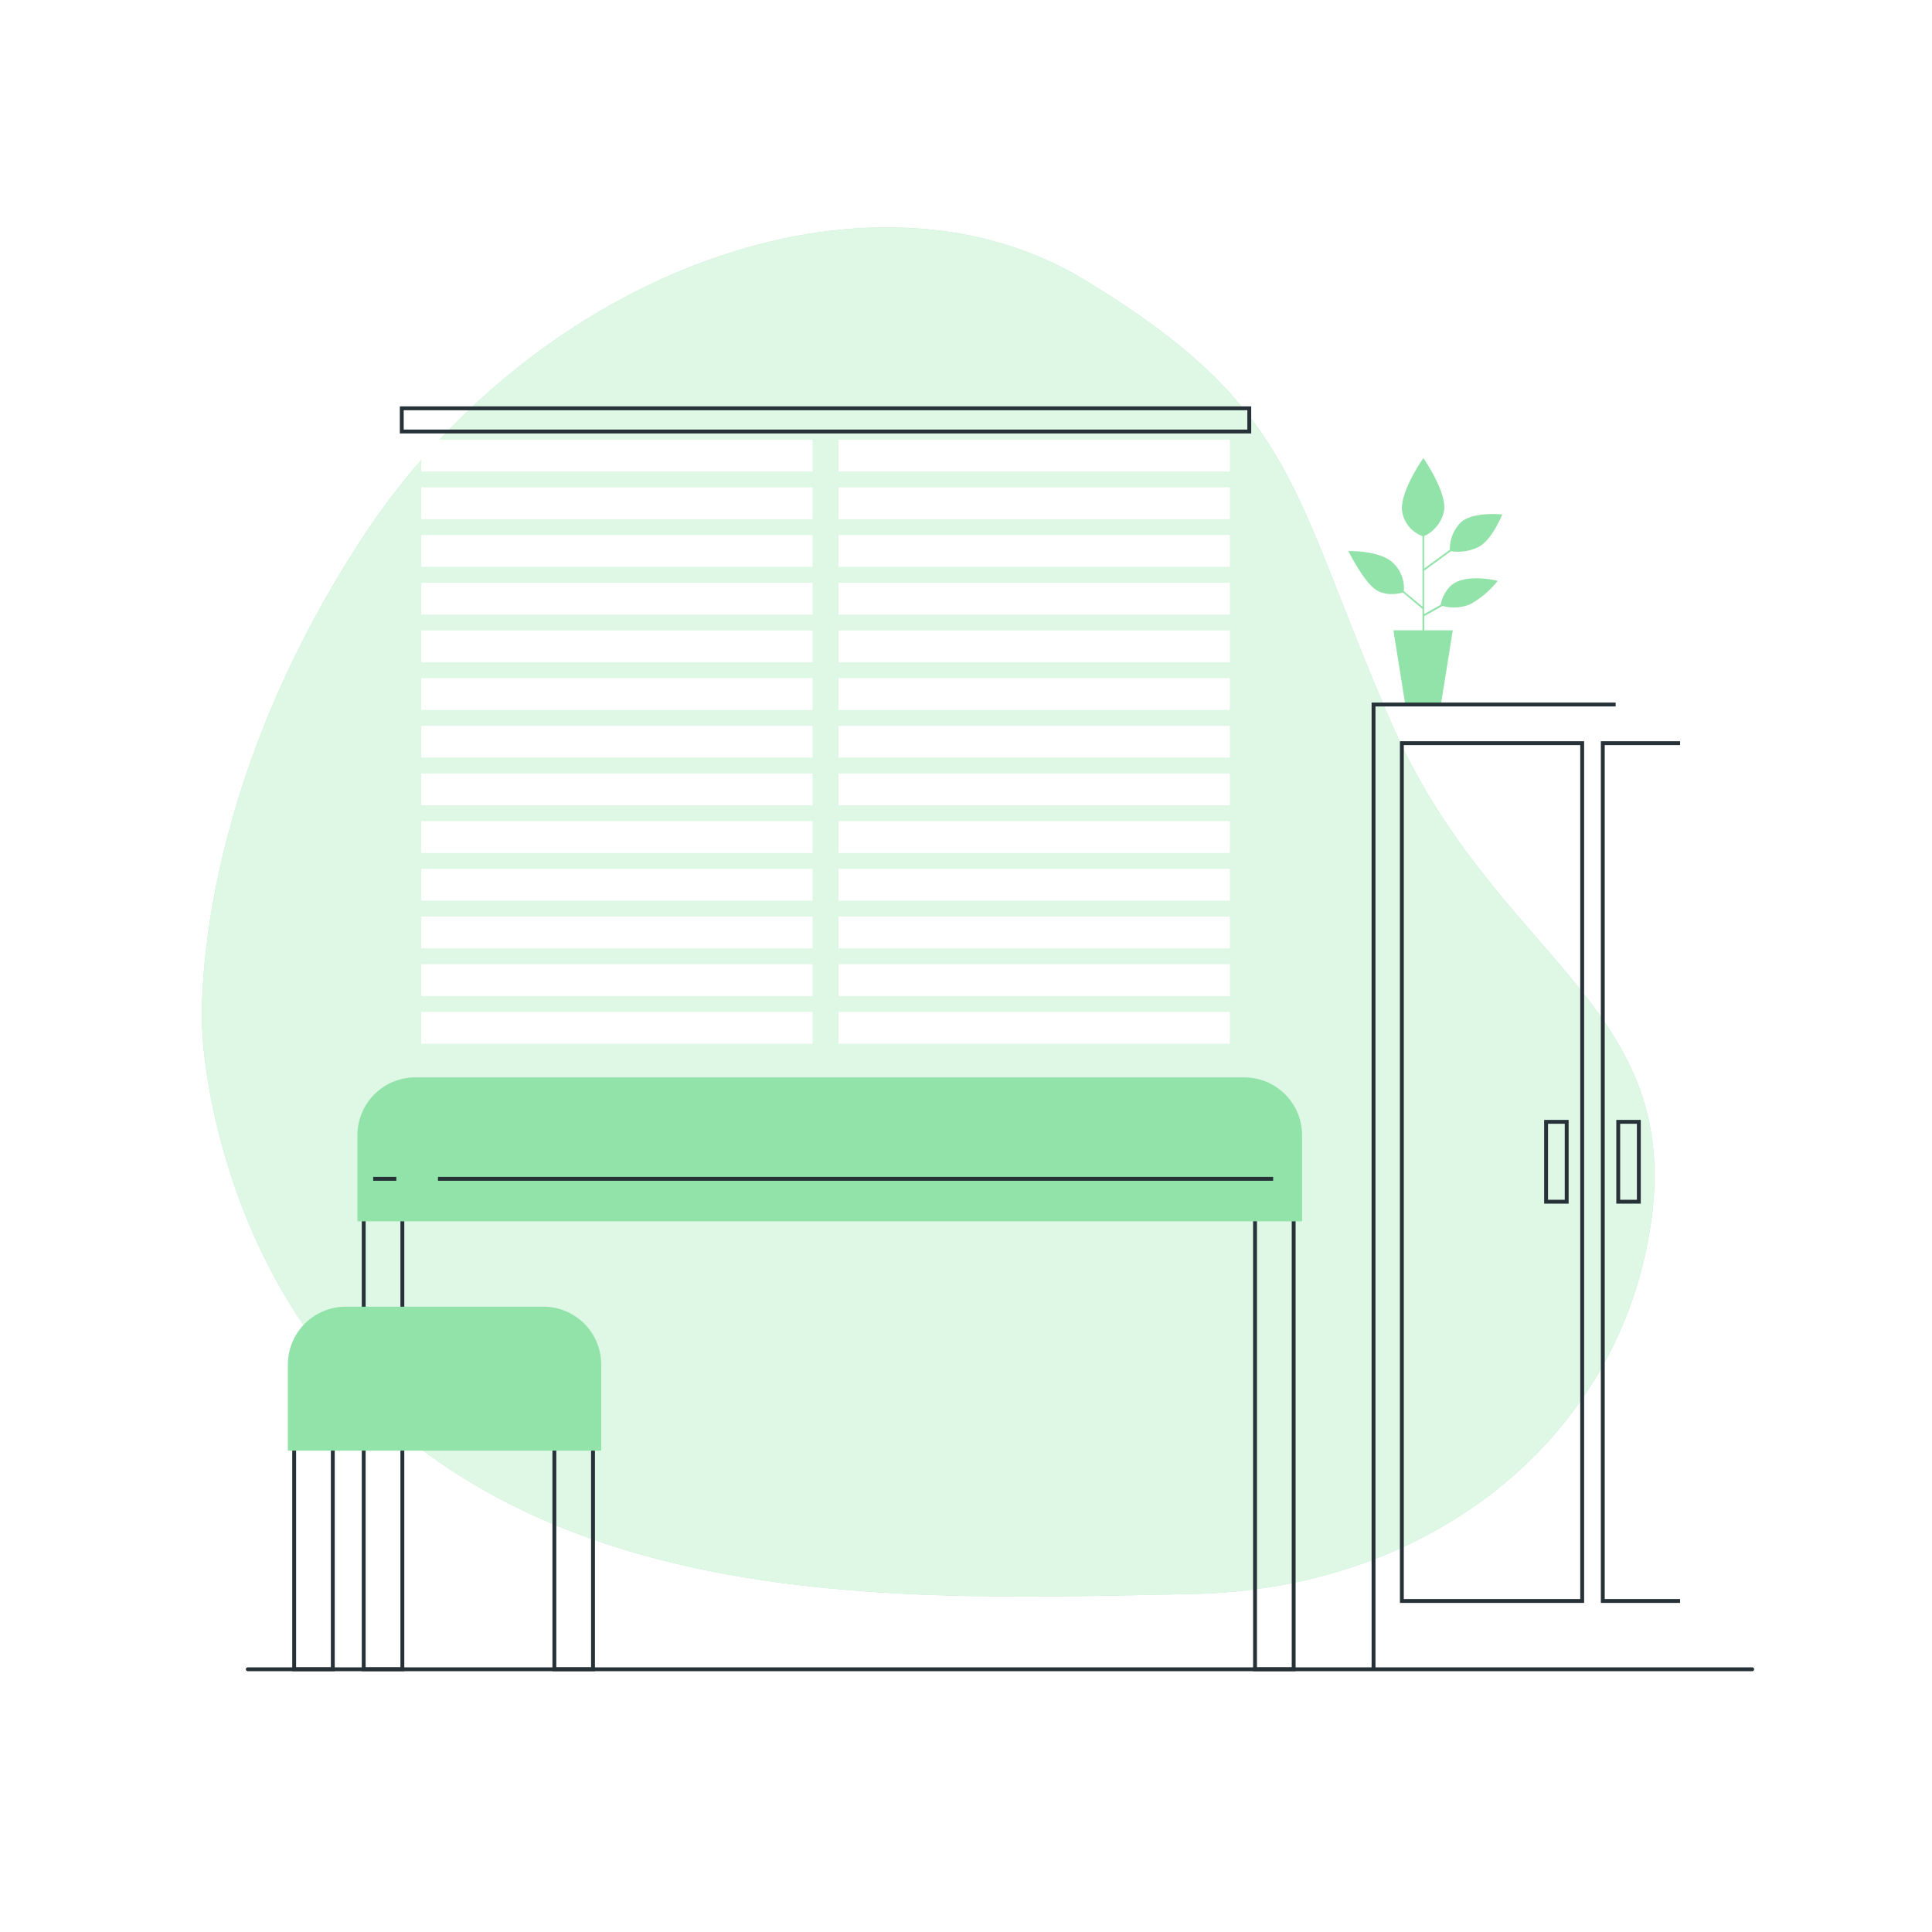 <svg class="animated" id="freepik_stories-doctor" xmlns="http://www.w3.org/2000/svg" xmlns:xlink="http://www.w3.org/1999/xlink" viewBox="0 0 500 500" version="1.1" xmlns:svgjs="http://svgjs.com/svgjs"><style>svg#freepik_stories-doctor:not(.animated) .animable {opacity: 0;}svg#freepik_stories-doctor.animated #freepik--Plants--inject-18 {animation: 1.5s Infinite  linear floating;animation-delay: 0s;}svg#freepik_stories-doctor.animated #freepik--Room--inject-18 {animation: 1.5s Infinite  linear floating;animation-delay: 0s;}            @keyframes floating {                0% {                    opacity: 1;                    transform: translateY(0px);                }                50% {                    transform: translateY(-10px);                }                100% {                    opacity: 1;                    transform: translateY(0px);                }            }        .animator-hidden { display: none; }</style><g id="freepik--background-simple--inject-18" class="animable" style="transform-origin: 240.228px 236.008px;"><path d="M52.38,267.26S54.66,335.71,111,376.52s134.42,37.24,197.6,36,111.64-41.84,118.87-97.49-41.06-67.56-67.35-127.87-24-81.1-79.46-114.75S138.58,70.06,93.23,140,52.38,267.26,52.38,267.26Z" style="fill: rgb(146, 227, 169); transform-origin: 240.228px 236.008px;" id="elzwhr9800maq" class="animable"></path><g id="el0fce300rf32q"><path d="M52.38,267.26S54.66,335.71,111,376.52s134.42,37.24,197.6,36,111.64-41.84,118.87-97.49-41.06-67.56-67.35-127.87-24-81.1-79.46-114.75S138.58,70.06,93.23,140,52.38,267.26,52.38,267.26Z" style="fill: rgb(255, 255, 255); opacity: 0.7; transform-origin: 240.228px 236.008px;" class="animable"></path></g></g><g id="freepik--Plants--inject-18" class="animable animator-active" style="transform-origin: 368.865px 150.445px;"><path d="M375,152.06a9.46,9.46,0,0,0-2.15,4.46l-4.29,2.41V147.54l.08.11,6.85-5a12.14,12.14,0,0,0,7.21-1.12c3.52-1.89,6.08-8.38,6.08-8.38s-8.38-.95-11.22,2.57a9.78,9.78,0,0,0-2.33,6.55l-6.67,4.89v-8.41a9.29,9.29,0,0,0,5.08-6.14c1.22-4.73-5.27-14.06-5.27-14.06S361.6,128.14,363,133a8.16,8.16,0,0,0,5.14,5.74V157l-4.82-4a9.05,9.05,0,0,0-2.48-7c-3.24-3.65-11.89-3.38-11.89-3.38s3.65,7.3,6.75,9.73c2.72,2.13,6.47,1.26,7.37,1l5.07,4.23v5.54h-7.53l3.07,19.22h9.23l3.07-19.22h-7.38v-3.67l4.72-2.64a10.69,10.69,0,0,0,7.39-.55,23.77,23.77,0,0,0,6.9-5.94S378.5,148,375,152.06Z" style="fill: rgb(146, 227, 169); transform-origin: 368.865px 150.445px;" id="el23dn68go2ba" class="animable"></path></g><g id="freepik--Room--inject-18" class="animable" style="transform-origin: 254.9px 268.835px;"><rect x="217" y="113.79" width="101.28" height="8.23" style="fill: rgb(255, 255, 255); transform-origin: 267.64px 117.905px;" id="elv50pzmqpgz" class="animable"></rect><rect x="217" y="126.13" width="101.28" height="8.23" style="fill: rgb(255, 255, 255); transform-origin: 267.64px 130.245px;" id="elw17px9j6mz9" class="animable"></rect><rect x="217" y="138.47" width="101.28" height="8.23" style="fill: rgb(255, 255, 255); transform-origin: 267.64px 142.585px;" id="eltx1sc4yqkmp" class="animable"></rect><rect x="217" y="150.82" width="101.28" height="8.23" style="fill: rgb(255, 255, 255); transform-origin: 267.64px 154.935px;" id="elsfwzhh1f73" class="animable"></rect><rect x="217" y="163.16" width="101.28" height="8.23" style="fill: rgb(255, 255, 255); transform-origin: 267.64px 167.275px;" id="elr0dbpqkm2i" class="animable"></rect><rect x="217" y="175.5" width="101.28" height="8.23" style="fill: rgb(255, 255, 255); transform-origin: 267.64px 179.615px;" id="ellfe5a4ay43n" class="animable"></rect><rect x="217" y="187.84" width="101.28" height="8.23" style="fill: rgb(255, 255, 255); transform-origin: 267.64px 191.955px;" id="elzhrcv6m7si" class="animable"></rect><rect x="217" y="200.18" width="101.28" height="8.23" style="fill: rgb(255, 255, 255); transform-origin: 267.64px 204.295px;" id="elf0xk3vegbwv" class="animable"></rect><rect x="217" y="212.52" width="101.28" height="8.23" style="fill: rgb(255, 255, 255); transform-origin: 267.64px 216.635px;" id="ellh747rx4or" class="animable"></rect><rect x="217" y="224.86" width="101.28" height="8.23" style="fill: rgb(255, 255, 255); transform-origin: 267.64px 228.975px;" id="eldhrkzs1r0ng" class="animable"></rect><rect x="217" y="237.2" width="101.28" height="8.23" style="fill: rgb(255, 255, 255); transform-origin: 267.64px 241.315px;" id="elq5fj7s4kgg" class="animable"></rect><rect x="217" y="249.54" width="101.28" height="8.23" style="fill: rgb(255, 255, 255); transform-origin: 267.64px 253.655px;" id="elsqe7u5ewdxp" class="animable"></rect><rect x="217" y="261.89" width="101.28" height="8.23" style="fill: rgb(255, 255, 255); transform-origin: 267.64px 266.005px;" id="elu1mwzf5kfd" class="animable"></rect><rect x="109.02" y="113.79" width="101.28" height="8.23" style="fill: rgb(255, 255, 255); transform-origin: 159.66px 117.905px;" id="elvip8mbiui8i" class="animable"></rect><rect x="109.02" y="126.13" width="101.28" height="8.23" style="fill: rgb(255, 255, 255); transform-origin: 159.66px 130.245px;" id="elhor20ijnuih" class="animable"></rect><rect x="109.02" y="138.47" width="101.28" height="8.23" style="fill: rgb(255, 255, 255); transform-origin: 159.66px 142.585px;" id="elvl5qbdfh9d" class="animable"></rect><rect x="109.02" y="150.82" width="101.28" height="8.23" style="fill: rgb(255, 255, 255); transform-origin: 159.66px 154.935px;" id="elz668ok6dc6" class="animable"></rect><rect x="109.02" y="163.16" width="101.28" height="8.23" style="fill: rgb(255, 255, 255); transform-origin: 159.66px 167.275px;" id="elnud8n1zt07c" class="animable"></rect><rect x="109.02" y="175.5" width="101.28" height="8.23" style="fill: rgb(255, 255, 255); transform-origin: 159.66px 179.615px;" id="elydn612rbm9a" class="animable"></rect><rect x="109.02" y="187.84" width="101.28" height="8.23" style="fill: rgb(255, 255, 255); transform-origin: 159.66px 191.955px;" id="elzxp3czeakt" class="animable"></rect><rect x="109.02" y="200.18" width="101.28" height="8.23" style="fill: rgb(255, 255, 255); transform-origin: 159.66px 204.295px;" id="elqxgb0n9rkg" class="animable"></rect><rect x="109.02" y="212.52" width="101.28" height="8.23" style="fill: rgb(255, 255, 255); transform-origin: 159.66px 216.635px;" id="elrk0qd76k80f" class="animable"></rect><rect x="109.02" y="224.86" width="101.28" height="8.23" style="fill: rgb(255, 255, 255); transform-origin: 159.66px 228.975px;" id="elwfmqa3f19zj" class="animable"></rect><rect x="109.02" y="237.2" width="101.28" height="8.23" style="fill: rgb(255, 255, 255); transform-origin: 159.66px 241.315px;" id="elm106i46n5xr" class="animable"></rect><rect x="109.02" y="249.54" width="101.28" height="8.23" style="fill: rgb(255, 255, 255); transform-origin: 159.66px 253.655px;" id="el6yl7co987xq" class="animable"></rect><rect x="109.02" y="261.89" width="101.28" height="8.23" style="fill: rgb(255, 255, 255); transform-origin: 159.66px 266.005px;" id="eljp5ktgkp3hk" class="animable"></rect><rect x="103.98" y="105.67" width="219.33" height="6" style="fill: none; stroke: rgb(38, 50, 56); stroke-miterlimit: 10; transform-origin: 213.645px 108.67px;" id="el2ns5y0lv615" class="animable"></rect><rect x="94.13" y="309.33" width="10" height="122.67" style="fill: none; stroke: rgb(38, 50, 56); stroke-miterlimit: 10; transform-origin: 99.13px 370.665px;" id="elajb9f1qgoyp" class="animable"></rect><rect x="324.8" y="309.33" width="10" height="122.67" style="fill: none; stroke: rgb(38, 50, 56); stroke-miterlimit: 10; transform-origin: 329.8px 370.665px;" id="el98mhts5zay" class="animable"></rect><path d="M107.47,279.33H322a14.48,14.48,0,0,1,14.48,14.48v21.77a0,0,0,0,1,0,0H93a0,0,0,0,1,0,0V293.82A14.48,14.48,0,0,1,107.47,279.33Z" style="fill: rgb(146, 227, 169); stroke: rgb(146, 227, 169); stroke-miterlimit: 10; transform-origin: 214.74px 297.455px;" id="el4rmlpfwhfss" class="animable"></path><line x1="113.35" y1="305.08" x2="329.49" y2="305.08" style="fill: none; stroke: rgb(38, 50, 56); stroke-miterlimit: 10; transform-origin: 221.42px 305.08px;" id="el7kpspcxjkgx" class="animable"></line><line x1="96.58" y1="305.08" x2="102.57" y2="305.08" style="fill: none; stroke: rgb(38, 50, 56); stroke-miterlimit: 10; transform-origin: 99.575px 305.08px;" id="elibn5c41q0gl" class="animable"></line><rect x="76.13" y="368.67" width="10" height="63.33" style="fill: none; stroke: rgb(38, 50, 56); stroke-miterlimit: 10; transform-origin: 81.13px 400.335px;" id="elx27xng1aio" class="animable"></rect><rect x="143.47" y="368.67" width="10" height="63.33" style="fill: none; stroke: rgb(38, 50, 56); stroke-miterlimit: 10; transform-origin: 148.47px 400.335px;" id="elsua30fc176j" class="animable"></rect><path d="M89.47,338.67h51.15a14.48,14.48,0,0,1,14.48,14.48v21.77a0,0,0,0,1,0,0H75a0,0,0,0,1,0,0V353.15A14.48,14.48,0,0,1,89.47,338.67Z" style="fill: rgb(146, 227, 169); stroke: rgb(146, 227, 169); stroke-miterlimit: 10; transform-origin: 115.05px 356.795px;" id="eltt6iah33w8k" class="animable"></path><rect x="362.8" y="192.33" width="46.67" height="222" style="fill: none; stroke: rgb(38, 50, 56); stroke-miterlimit: 10; transform-origin: 386.135px 303.33px;" id="elxisje2x0qn" class="animable"></rect><polyline points="434.8 192.33 414.8 192.33 414.8 414.33 434.8 414.33" style="fill: none; stroke: rgb(38, 50, 56); stroke-miterlimit: 10; transform-origin: 424.8px 303.33px;" id="eloizmlu8gej" class="animable"></polyline><polyline points="355.47 431.67 355.47 182.33 418.13 182.33" style="fill: none; stroke: rgb(38, 50, 56); stroke-miterlimit: 10; transform-origin: 386.8px 307px;" id="el570s1xngguo" class="animable"></polyline><rect x="400.13" y="290.33" width="5.33" height="20.67" style="fill: none; stroke: rgb(38, 50, 56); stroke-miterlimit: 10; transform-origin: 402.795px 300.665px;" id="eltykm96k4ns" class="animable"></rect><rect x="418.8" y="290.33" width="5.33" height="20.67" style="fill: none; stroke: rgb(38, 50, 56); stroke-miterlimit: 10; transform-origin: 421.465px 300.665px;" id="eljqcl8ijztqc" class="animable"></rect></g><g id="freepik--Character--inject-18" class="animable animator-hidden" style="transform-origin: 251.023px 277.589px;"><path d="M293.19,158.8s.2,5.26-1,8.37-.58,9.74-.19,10.9-1.17,5.07-1.17,5.07l3.7,5.06s4.28-6.43,6.42-9.93,5.29-6.62,4.28-8.57-4.08-5.84-4.28-6.81-2-1.94-2-1.94l-3.11,7s-.58-5.06-.58-7.39S293.78,157.05,293.19,158.8Z" style="fill: rgb(255, 255, 255); transform-origin: 298.127px 173.08px;" id="elfsg0qjna12v" class="animable"></path><g style="clip-path: url(&quot;#freepik--clip-path--inject-18&quot;); transform-origin: 298.127px 173.08px;" id="eljypsgnijzgl" class="animable"><g id="elgab24skq1mn"><path d="M293.19,158.8s.2,5.26-1,8.37-.58,9.74-.19,10.9-1.17,5.07-1.17,5.07l3.7,5.06s4.28-6.43,6.42-9.93,5.29-6.62,4.28-8.57-4.08-5.84-4.28-6.81-2-1.94-2-1.94l-3.11,7s-.58-5.06-.58-7.39S293.78,157.05,293.19,158.8Z" style="stroke: rgb(38, 50, 56); stroke-linecap: round; stroke-linejoin: round; opacity: 0.15; transform-origin: 298.127px 173.08px;" class="animable"></path></g></g><path d="M293.19,158.8s.2,5.26-1,8.37-.58,9.74-.19,10.9-1.17,5.07-1.17,5.07l3.7,5.06s4.28-6.43,6.42-9.93,5.29-6.62,4.28-8.57-4.08-5.84-4.28-6.81-2-1.94-2-1.94l-3.11,7s-.58-5.06-.58-7.39S293.78,157.05,293.19,158.8Z" style="fill: none; stroke: rgb(38, 50, 56); stroke-linecap: round; stroke-linejoin: round; transform-origin: 298.127px 173.08px;" id="elfweg0943ogg" class="animable"></path><path d="M290.08,182l7.79,7.78s-24.53,40.69-27.06,41.85S258.74,225,258.74,225l-6.43-35.44s8.58,4.61,11.5,9.47,4.86,5.33,4.86,5.33Z" style="fill: rgb(255, 255, 255); transform-origin: 275.09px 206.874px;" id="el76x2phetr7k" class="animable"></path><g style="clip-path: url(&quot;#freepik--clip-path-2--inject-18&quot;); transform-origin: 276.495px 210.92px;" id="eltptb3aa2ebq" class="animable"><path d="M267.19,215.35c-.77,0-1.55-3.37-1.55-5.18s-4.14,1.56-4.14,1.56l-4.65-6.21-1.51.73,3.4,18.74s9.54,7.78,12.07,6.61,24.41-37.47,26.84-41.48C291.67,195.19,267.87,215.35,267.19,215.35Z" style="fill: rgb(146, 227, 169); transform-origin: 276.495px 210.92px;" id="elnvi70ra0c5" class="animable"></path><g id="elct9g9lq7of7"><path d="M267.19,215.35c-.77,0-1.55-3.37-1.55-5.18s-4.14,1.56-4.14,1.56l-4.65-6.21-1.51.73,3.4,18.74s9.54,7.78,12.07,6.61,24.41-37.47,26.84-41.48C291.67,195.19,267.87,215.35,267.19,215.35Z" style="fill: rgb(255, 255, 255); opacity: 0.5; transform-origin: 276.495px 210.92px;" class="animable"></path></g></g><path d="M290.08,182l7.79,7.78s-24.53,40.69-27.06,41.85S258.74,225,258.74,225l-6.43-35.44s8.58,4.61,11.5,9.47,4.86,5.33,4.86,5.33Z" style="fill: none; stroke: rgb(38, 50, 56); stroke-linecap: round; stroke-linejoin: round; transform-origin: 275.09px 206.874px;" id="elp3pbthzcqrn" class="animable"></path><path d="M265.05,217.13c.5-4.5,3.62-12.78,3.62-12.78s-4.12,5.78-5.37,8.78" style="fill: none; stroke: rgb(38, 50, 56); stroke-linecap: round; stroke-linejoin: round; transform-origin: 265.985px 210.74px;" id="elhm0ev9tx9kv" class="animable"></path><path d="M245.05,416a34.53,34.53,0,0,0,10.75,6.25c6.75,2.5,9.75,4,10.75,6.25s0,3.5,0,3.5H223.8s-2.25-3.5,1.5-10.5S245.05,416,245.05,416Z" style="fill: rgb(255, 255, 255); stroke: rgb(38, 50, 56); stroke-linecap: round; stroke-linejoin: round; transform-origin: 245.063px 423.932px;" id="elrs3q35j0qgb" class="animable"></path><path d="M246.58,417.48s-3.49,1.53-2.4,2.18,3.92-.87,3.92-.87-3.48,2.62-1.74,2.84,4.36-1.31,4.36-1.31-2.4,3.05-1.31,3.27,3.92-2,3.92-2" style="fill: none; stroke: rgb(38, 50, 56); stroke-linecap: round; stroke-linejoin: round; transform-origin: 248.65px 420.543px;" id="el3y34tkeemvt" class="animable"></path><line x1="223.41" y1="428.85" x2="266.55" y2="428.5" style="fill: none; stroke: rgb(38, 50, 56); stroke-linecap: round; stroke-linejoin: round; transform-origin: 244.98px 428.675px;" id="el39nlcapzcs4" class="animable"></line><path d="M261.55,309.25s-5,40.75-5.75,50.5-7.5,26.75-8.75,31a99.81,99.81,0,0,0-2.5,16.25,45.94,45.94,0,0,0,1.25,7s.5,2.25-4.25,3.25-13.5,2.5-13.5,2.5-3.25-1-3-10.5.75-27,3-35.25,5.25-21.75,6-24.5-1-48-1-48l28-.25Z" style="fill: rgb(38, 50, 56); stroke: rgb(38, 50, 56); stroke-linecap: round; stroke-linejoin: round; transform-origin: 243.293px 360.5px;" id="el1m13mia3yli" class="animable"></path><path d="M225.3,416a34.53,34.53,0,0,0,10.75,6.25c6.75,2.5,9.75,4,10.75,6.25s0,3.5,0,3.5H204.05s-2.25-3.5,1.5-10.5S225.3,416,225.3,416Z" style="fill: rgb(255, 255, 255); stroke: rgb(38, 50, 56); stroke-linecap: round; stroke-linejoin: round; transform-origin: 225.313px 423.932px;" id="elzl6dpj50jf" class="animable"></path><path d="M230.45,419.45s-5.45,3.05-4.58,3.48,6.32-2.18,6.32-2.18-3.05,3.49-1.31,3.27,3.71-2.39,3.71-2.39-1.75,3.7-.44,3.27a8.91,8.91,0,0,0,2.84-2.18" style="fill: none; stroke: rgb(38, 50, 56); stroke-linecap: round; stroke-linejoin: round; transform-origin: 231.383px 422.192px;" id="elznccwos4cm" class="animable"></path><line x1="203.51" y1="427.84" x2="246.8" y2="428.5" style="fill: none; stroke: rgb(38, 50, 56); stroke-linecap: round; stroke-linejoin: round; transform-origin: 225.155px 428.17px;" id="elqk0nziy64jb" class="animable"></line><path d="M211.05,298.75s1.5,39,1.25,46.5S208.05,361,207.55,370s-4.08,44.39-4.08,48.39.17,4.76.42,5.51,6.41-.9,9.91-2.15,15.52-2.51,15.52-2.51-2-3.74-2-6.49-.5-7.25,0-8.75,3.5-32.75,5.5-38.5,5.5-24.75,5.75-32,3.25-31.75,3.25-31.75S221.8,302.5,211.05,298.75Z" style="fill: rgb(38, 50, 56); stroke: rgb(38, 50, 56); stroke-linecap: round; stroke-linejoin: round; transform-origin: 222.645px 361.419px;" id="elo8s5r87srro" class="animable"></path><path d="M242.69,328.5c.12-1.5.19-2.9.19-4.18" style="fill: none; stroke: rgb(255, 255, 255); stroke-linecap: round; stroke-linejoin: round; transform-origin: 242.785px 326.41px;" id="el4efst20s59o" class="animable"></path><path d="M229.32,416.69v-7.62c0-3.82,3.39-22.89,6.35-39.84,2.2-12.56,5.1-25.59,6.45-35.64" style="fill: none; stroke: rgb(255, 255, 255); stroke-linecap: round; stroke-linejoin: round; transform-origin: 235.72px 375.14px;" id="elpzp6y5192vs" class="animable"></path><path d="M216.31,176.46s-9.15,8.37-9.93,9-7.79,12.06-9.73,16.54-.2,12.85,1,20,8.76,30.17,8.76,30.17l-1.95,58.2s13.43,5.65,21,7,19.66.78,19.66.78l2.53-12.65,3.11,12.06s11.87-1.36,17.32-7.39L261.47,236l-3.7-33.29s-1-8-2.92-11.48-12.46-10.32-19.86-13S216.31,176.46,216.31,176.46Z" style="fill: rgb(255, 255, 255); transform-origin: 231.93px 247.29px;" id="el6owjfx9pczo" class="animable"></path><g style="clip-path: url(&quot;#freepik--clip-path-3--inject-18&quot;); transform-origin: 229.8px 244.78px;" id="el6ofas2ud2bx" class="animable"><path d="M224,227l-19.4-10.34.82-7.47s-6.76-1.06-5.21-5.46S208,191,209.27,188.19s8.27-8,8.27-8l2.79-3.88c-2.41,0-4,.16-4,.16s-9.15,8.37-9.93,9-7.79,12.06-9.73,16.54-.2,12.85,1,20,8.76,30.17,8.76,30.17l-1.95,58.2s3.19,1.34,7.34,2.87c-.57-21.26-1.59-61.65-1.21-62.22.52-.77,9.57-13.19,12.15-16s-11.37.77-10.6.26S224,227,224,227Z" style="fill: rgb(146, 227, 169); transform-origin: 209.9px 244.78px;" id="elr2cxecwltz" class="animable"></path><g id="elba9ieaw0kvd"><path d="M224,227l-19.4-10.34.82-7.47s-6.76-1.06-5.21-5.46S208,191,209.27,188.19s8.27-8,8.27-8l2.79-3.88c-2.41,0-4,.16-4,.16s-9.15,8.37-9.93,9-7.79,12.06-9.73,16.54-.2,12.85,1,20,8.76,30.17,8.76,30.17l-1.95,58.2s3.19,1.34,7.34,2.87c-.57-21.26-1.59-61.65-1.21-62.22.52-.77,9.57-13.19,12.15-16s-11.37.77-10.6.26S224,227,224,227Z" style="fill: rgb(255, 255, 255); opacity: 0.5; transform-origin: 209.9px 244.78px;" class="animable"></path></g><path d="M242.55,217.75s6.69,64.28,5.1,87.77" style="fill: rgb(255, 255, 255); stroke: rgb(38, 50, 56); stroke-linecap: round; stroke-linejoin: round; transform-origin: 245.222px 261.635px;" id="el3csj9sgvibq" class="animable"></path><polygon points="213.05 272.25 233.3 275 233.3 280.25 213.3 277 213.05 272.25" style="fill: none; stroke: rgb(38, 50, 56); stroke-linecap: round; stroke-linejoin: round; transform-origin: 223.175px 276.25px;" id="eldot5s8x0tfd" class="animable"></polygon><polyline points="263.8 275.75 257.55 278 256.8 273 261.8 271.25" style="fill: none; stroke: rgb(38, 50, 56); stroke-linecap: round; stroke-linejoin: round; transform-origin: 260.3px 274.625px;" id="elmb2lnkqxko" class="animable"></polyline></g><path d="M216.31,176.46s-9.15,8.37-9.93,9-7.79,12.06-9.73,16.54-.2,12.85,1,20,8.76,30.17,8.76,30.17l-1.95,58.2s13.43,5.65,21,7,19.66.78,19.66.78l2.53-12.65,3.11,12.06s11.87-1.36,17.32-7.39L261.47,236l-3.7-33.29s-1-8-2.92-11.48-12.46-10.32-19.86-13S216.31,176.46,216.31,176.46Z" style="fill: none; stroke: rgb(38, 50, 56); stroke-linecap: round; stroke-linejoin: round; transform-origin: 231.93px 247.29px;" id="elsmw1bl8rg8o" class="animable"></path><path d="M215.14,178s17.32,20.83,20.24,26.28,7.21,12.07,7.21,12.07.19-18.5-2.34-27.06S235,179.19,235,179.19a12.41,12.41,0,0,0-11.29-3.51C216.31,176.85,215.14,178,215.14,178Z" style="fill: rgb(255, 255, 255); stroke: rgb(38, 50, 56); stroke-linecap: round; stroke-linejoin: round; transform-origin: 228.867px 195.897px;" id="eldlw2xh189zf" class="animable"></path><path d="M242.13,202.09l-4.22-8.69v-7.59l-5.84-6-.58,9.73,4.28,4.87,2,14.11c2.43,4.16,4.85,7.89,4.85,7.89S242.66,209.43,242.13,202.09Z" style="fill: rgb(38, 50, 56); stroke: rgb(38, 50, 56); stroke-linecap: round; stroke-linejoin: round; transform-origin: 237.055px 198.11px;" id="elnv139rffja" class="animable"></path><path d="M234.6,184.25l5.65,5.06-4.87-11.68S233.24,183.08,234.6,184.25Z" style="fill: rgb(255, 255, 255); stroke: rgb(38, 50, 56); stroke-linecap: round; stroke-linejoin: round; transform-origin: 237.199px 183.47px;" id="el5d4u3hkrie4" class="animable"></path><path d="M222.34,133.44s-7.78,3.51-11.09,9.74,1.55,13.82,3.11,15.76a29,29,0,0,0,3.7,3.7l1.56,1.75.19,8.76L234,185.22l3.89-12.46s6.62-1.36,7.6-3.89-1.95-18.1-2.73-21.22-3.11-9.14-3.11-9.14.77-2.92-3.7-5.65S222.34,133.44,222.34,133.44Z" style="fill: rgb(255, 255, 255); transform-origin: 227.904px 158.5px;" id="eldh7xmfmla28" class="animable"></path><g style="clip-path: url(&quot;#freepik--clip-path-4--inject-18&quot;); transform-origin: 227.904px 158.5px;" id="elkeh86udr0f" class="animable"><g id="elskqaq93xrbb"><g style="opacity: 0.15; transform-origin: 227.904px 158.5px;" class="animable"><path d="M222.34,133.44s-7.78,3.51-11.09,9.74,1.55,13.82,3.11,15.76a29,29,0,0,0,3.7,3.7l1.56,1.75.19,8.76L234,185.22l3.89-12.46s6.62-1.36,7.6-3.89-1.95-18.1-2.73-21.22-3.11-9.14-3.11-9.14.77-2.92-3.7-5.65S222.34,133.44,222.34,133.44Z" id="elznhbmqxhdi" class="animable" style="transform-origin: 227.904px 158.5px;"></path><g style="clip-path: url(&quot;#freepik--clip-path-5--inject-18&quot;); transform-origin: 222.065px 158.346px;" id="el1g2xz69859s" class="animable"><path d="M227.63,165.7c-.78-3.88,2.33-14-1-20.69-2.67-5.35-10.4-5-13.46-4.59a15.44,15.44,0,0,0-1.88,2.76c-3.31,6.23,1.55,13.82,3.11,15.76a29,29,0,0,0,3.7,3.7l1.56,1.75.19,8.76,3.92,3.33c0-1.12,0-2,0-2.51,0-1.71,7.76-1.81,9.83-2.58S228.4,169.58,227.63,165.7Z" id="elq0i9kxe2jq" class="animable" style="transform-origin: 222.065px 158.346px;"></path><g id="eldibvnadn1bb"><path d="M227.63,165.7c-.78-3.88,2.33-14-1-20.69-2.67-5.35-10.4-5-13.46-4.59a15.44,15.44,0,0,0-1.88,2.76c-3.31,6.23,1.55,13.82,3.11,15.76a29,29,0,0,0,3.7,3.7l1.56,1.75.19,8.76,3.92,3.33c0-1.12,0-2,0-2.51,0-1.71,7.76-1.81,9.83-2.58S228.4,169.58,227.63,165.7Z" style="opacity: 0.5; transform-origin: 222.065px 158.346px;" class="animable"></path></g></g></g></g><g id="el27hkk3hmie7"><path d="M227.63,165.7c-.78-3.88,2.33-14-1-20.69-2.67-5.35-10.4-5-13.46-4.59a15.44,15.44,0,0,0-1.88,2.76c-3.31,6.23,1.55,13.82,3.11,15.76a29,29,0,0,0,3.7,3.7l1.56,1.75.19,8.76,3.92,3.33c0-1.12,0-2,0-2.51,0-1.71,7.76-1.81,9.83-2.58S228.4,169.58,227.63,165.7Z" style="opacity: 0.22; mix-blend-mode: multiply; transform-origin: 222.065px 158.346px;" class="animable"></path></g></g><path d="M222.34,133.44s-7.78,3.51-11.09,9.74,1.55,13.82,3.11,15.76a29,29,0,0,0,3.7,3.7l1.56,1.75.19,8.76L234,185.22l3.89-12.46s6.62-1.36,7.6-3.89-1.95-18.1-2.73-21.22-3.11-9.14-3.11-9.14.77-2.92-3.7-5.65S222.34,133.44,222.34,133.44Z" style="fill: none; stroke: rgb(38, 50, 56); stroke-linecap: round; stroke-linejoin: round; transform-origin: 227.904px 158.5px;" id="elfdek4nitsqj" class="animable"></path><path d="M224.48,164.78s.78,3.12,2.14,3.9a20.87,20.87,0,0,0,10.32,2.72" style="fill: none; stroke: rgb(38, 50, 56); stroke-linecap: round; stroke-linejoin: round; transform-origin: 230.71px 168.09px;" id="eln0kn3lwp0fm" class="animable"></path><path d="M242.78,147.65l-1.17,2.14s4.67,4.29,4.48,5.45-3.89,2.54-3.89,2.54" style="fill: rgb(255, 255, 255); transform-origin: 243.853px 152.715px;" id="elvcbxq61rifs" class="animable"></path><g style="clip-path: url(&quot;#freepik--clip-path-6--inject-18&quot;); transform-origin: 243.853px 152.715px;" id="elz0roszrg41s" class="animable"><g id="elfjy45cryq4g"><path d="M242.78,147.65l-1.17,2.14s4.67,4.29,4.48,5.45-3.89,2.54-3.89,2.54" style="opacity: 0.15; transform-origin: 243.853px 152.715px;" class="animable"></path></g></g><path d="M242.78,147.65l-1.17,2.14s4.67,4.29,4.48,5.45-3.89,2.54-3.89,2.54" style="fill: none; stroke: rgb(38, 50, 56); stroke-linecap: round; stroke-linejoin: round; transform-origin: 243.853px 152.715px;" id="elpadr5qwv39s" class="animable"></path><polyline points="236.82 151.89 237.13 152.67 234.56 153.69 237.26 153.63" style="fill: none; stroke: rgb(38, 50, 56); stroke-linecap: round; stroke-linejoin: round; transform-origin: 235.91px 152.79px;" id="el65ebezfva8b" class="animable"></polyline><path d="M237.2,149.08s-3.28-.9-4.65,1.85" style="fill: none; stroke: rgb(38, 50, 56); stroke-linecap: round; stroke-linejoin: round; transform-origin: 234.875px 149.935px;" id="elcl145q6tzht" class="animable"></path><path d="M244,160.51a17.68,17.68,0,0,1-4.59.68" style="fill: none; stroke: rgb(38, 50, 56); stroke-linecap: round; stroke-linejoin: round; transform-origin: 241.705px 160.85px;" id="elbie55nsxzf4" class="animable"></path><path d="M228,139.67c5.25-3.11,11.68-1.17,11.68-1.17s.77-2.91-3.7-5.64-13.63.58-13.63.58-7.78,3.51-11.09,9.74,1.55,13.82,3.11,15.76a29,29,0,0,0,3.7,3.7l1.56,1.75v.71c3.16-.38,3.68-.9,3.68-.9a3.05,3.05,0,0,1-2.33-1c-1.36-1.17-3.89-3.12-3.31-5.84s2.92-2.73,4.09-1.76,1.17,1.17,2.53.59-.59-4.09-.59-4.09l2-1.36c1.95-1.36,2.53-2.92,1-4.28S222.73,142.79,228,139.67Z" style="fill: rgb(38, 50, 56); stroke: rgb(38, 50, 56); stroke-linecap: round; stroke-linejoin: round; transform-origin: 224.93px 148.44px;" id="elms3fot29qss" class="animable"></path><polygon points="217.87 171.21 215.14 178.02 230.71 193.01 234.8 185.03 217.87 171.21" style="fill: rgb(255, 255, 255); stroke: rgb(38, 50, 56); stroke-linecap: round; stroke-linejoin: round; transform-origin: 224.97px 182.11px;" id="elex255lpbemh" class="animable"></polygon><path d="M258.74,123.38s10.12,17.91,11.68,26.47,4.48,19.85,4.48,19.85l25.5-2.92s-3.7-23.74-6-31.72-2.92-9.74-2.92-9.74S263,122.4,258.74,123.38Z" style="fill: rgb(38, 50, 56); stroke: rgb(38, 50, 56); stroke-linecap: round; stroke-linejoin: round; transform-origin: 279.57px 146.439px;" id="elre7kku3hvy" class="animable"></path><path d="M262.25,183.14s1-7,1-7.6S263,165,263,165s3.7-8,4.29-8.37,6.81-3.5,7.2-2.14-1.36,1.95-1.95,2.53-3.11,1.75-3.31,2.34-1.36,5.06-1.36,5.06,5.06-3.89,6.42-3.89,2.53,3.11,2.53,3.11,1.76,2.53,1.76,3.89.39,2.92-.59,3.9-1.36,1.75-2.72,1.75-3.12,1.56-3.12,2.72,0,5.06-1.17,6.23a70.29,70.29,0,0,1-5.64,4.28Z" style="fill: rgb(255, 255, 255); transform-origin: 270.453px 170.28px;" id="elttwouxzmpic" class="animable"></path><g style="clip-path: url(&quot;#freepik--clip-path-7--inject-18&quot;); transform-origin: 270.453px 170.28px;" id="eljf9ro0t93an" class="animable"><g id="el31owljzxqiy"><path d="M262.25,183.14s1-7,1-7.6S263,165,263,165s3.7-8,4.29-8.37,6.81-3.5,7.2-2.14-1.36,1.95-1.95,2.53-3.11,1.75-3.31,2.34-1.36,5.06-1.36,5.06,5.06-3.89,6.42-3.89,2.53,3.11,2.53,3.11,1.76,2.53,1.76,3.89.39,2.92-.59,3.9-1.36,1.75-2.72,1.75-3.12,1.56-3.12,2.72,0,5.06-1.17,6.23a70.29,70.29,0,0,1-5.64,4.28Z" style="stroke: rgb(38, 50, 56); stroke-linecap: round; stroke-linejoin: round; opacity: 0.15; transform-origin: 270.453px 170.28px;" class="animable"></path></g></g><path d="M262.25,183.14s1-7,1-7.6S263,165,263,165s3.7-8,4.29-8.37,6.81-3.5,7.2-2.14-1.36,1.95-1.95,2.53-3.11,1.75-3.31,2.34-1.36,5.06-1.36,5.06,5.06-3.89,6.42-3.89,2.53,3.11,2.53,3.11,1.76,2.53,1.76,3.89.39,2.92-.59,3.9-1.36,1.75-2.72,1.75-3.12,1.56-3.12,2.72,0,5.06-1.17,6.23a70.29,70.29,0,0,1-5.64,4.28Z" style="fill: none; stroke: rgb(38, 50, 56); stroke-linecap: round; stroke-linejoin: round; transform-origin: 270.453px 170.28px;" id="el5hhrmjefgky" class="animable"></path><line x1="278.6" y1="167.56" x2="271.98" y2="170.68" style="fill: none; stroke: rgb(38, 50, 56); stroke-linecap: round; stroke-linejoin: round; transform-origin: 275.29px 169.12px;" id="elzuzaf8g5ep" class="animable"></line><line x1="276.84" y1="163.67" x2="270.62" y2="167.37" style="fill: none; stroke: rgb(38, 50, 56); stroke-linecap: round; stroke-linejoin: round; transform-origin: 273.73px 165.52px;" id="eljv2y4e8mrll" class="animable"></line><path d="M301.37,161.92s-4.28,2.53-4.28,3.7,1,1.36,2.33.78,3.9-1.37,3.9-2.73S302.73,161.72,301.37,161.92Z" style="fill: rgb(255, 255, 255); transform-origin: 300.205px 164.3px;" id="elqhbt9n20p1" class="animable"></path><g style="clip-path: url(&quot;#freepik--clip-path-8--inject-18&quot;); transform-origin: 300.205px 164.3px;" id="el04jw3d9s0mi" class="animable"><g id="el9cecit232hf"><path d="M301.37,161.92s-4.28,2.53-4.28,3.7,1,1.36,2.33.78,3.9-1.37,3.9-2.73S302.73,161.72,301.37,161.92Z" style="stroke: rgb(38, 50, 56); stroke-linecap: round; stroke-linejoin: round; opacity: 0.15; transform-origin: 300.205px 164.3px;" class="animable"></path></g></g><path d="M301.37,161.92s-4.28,2.53-4.28,3.7,1,1.36,2.33.78,3.9-1.37,3.9-2.73S302.73,161.72,301.37,161.92Z" style="fill: none; stroke: rgb(38, 50, 56); stroke-linecap: round; stroke-linejoin: round; transform-origin: 300.205px 164.3px;" id="el3w4nwfrrmtl" class="animable"></path><path d="M300.59,159.19s-4.09,1-4.28,2.53,5.06.39,6.23,0S303.71,158.61,300.59,159.19Z" style="fill: rgb(255, 255, 255); transform-origin: 299.782px 160.802px;" id="elljf1ln1wlii" class="animable"></path><g style="clip-path: url(&quot;#freepik--clip-path-9--inject-18&quot;); transform-origin: 299.782px 160.802px;" id="elgb41l5b8s6i" class="animable"><g id="elwrgd1kt3c1l"><path d="M300.59,159.19s-4.09,1-4.28,2.53,5.06.39,6.23,0S303.71,158.61,300.59,159.19Z" style="stroke: rgb(38, 50, 56); stroke-linecap: round; stroke-linejoin: round; opacity: 0.15; transform-origin: 299.782px 160.802px;" class="animable"></path></g></g><path d="M300.59,159.19s-4.09,1-4.28,2.53,5.06.39,6.23,0S303.71,158.61,300.59,159.19Z" style="fill: none; stroke: rgb(38, 50, 56); stroke-linecap: round; stroke-linejoin: round; transform-origin: 299.782px 160.802px;" id="elskz17ob6f2l" class="animable"></path><path d="M302.73,165s-4.86,2.34-5.06,3.12-.58,1.94,1.36,1.94,5.65-1.94,5.84-3.31S304.29,165,302.73,165Z" style="fill: rgb(255, 255, 255); transform-origin: 301.2px 167.53px;" id="elq0by95xe0z" class="animable"></path><g style="clip-path: url(&quot;#freepik--clip-path-10--inject-18&quot;); transform-origin: 301.2px 167.53px;" id="elz9bnpp2rtkd" class="animable"><g id="elm1refqen16"><path d="M302.73,165s-4.86,2.34-5.06,3.12-.58,1.94,1.36,1.94,5.65-1.94,5.84-3.31S304.29,165,302.73,165Z" style="stroke: rgb(38, 50, 56); stroke-linecap: round; stroke-linejoin: round; opacity: 0.15; transform-origin: 301.2px 167.53px;" class="animable"></path></g></g><path d="M302.73,165s-4.86,2.34-5.06,3.12-.58,1.94,1.36,1.94,5.65-1.94,5.84-3.31S304.29,165,302.73,165Z" style="fill: none; stroke: rgb(38, 50, 56); stroke-linecap: round; stroke-linejoin: round; transform-origin: 301.2px 167.53px;" id="elziollwyb4sj" class="animable"></path><path d="M304.26,167.76s-4.5,2.06-4.68,2.75-.54,1.72,1.26,1.72,5.22-1.72,5.4-2.92S305.7,167.76,304.26,167.76Z" style="fill: rgb(255, 255, 255); transform-origin: 302.846px 169.995px;" id="el0m0xh27jdke" class="animable"></path><g style="clip-path: url(&quot;#freepik--clip-path-11--inject-18&quot;); transform-origin: 302.846px 169.995px;" id="elubwbw8h841k" class="animable"><g id="el98hwxoi6ujq"><path d="M304.26,167.76s-4.5,2.06-4.68,2.75-.54,1.72,1.26,1.72,5.22-1.72,5.4-2.92S305.7,167.76,304.26,167.76Z" style="stroke: rgb(38, 50, 56); stroke-linecap: round; stroke-linejoin: round; opacity: 0.15; transform-origin: 302.846px 169.995px;" class="animable"></path></g></g><path d="M304.26,167.76s-4.5,2.06-4.68,2.75-.54,1.72,1.26,1.72,5.22-1.72,5.4-2.92S305.7,167.76,304.26,167.76Z" style="fill: none; stroke: rgb(38, 50, 56); stroke-linecap: round; stroke-linejoin: round; transform-origin: 302.846px 169.995px;" id="eldcv5g96115" class="animable"></path><path d="M266.18,125.93s8.12,14.15,9.62,19.9,2.75,21.75,2.75,21.75l16.25-2s-.5-14.5-2.75-21.5-4-16-4-16Z" style="fill: rgb(125, 125, 125); transform-origin: 280.49px 146.755px;" id="eli4dy4yqbwt9" class="animable"></path><path d="M279.65,147.27s-1.86,3.46-.8,4.93,3.59,2.13,3.86,2.53,2.13,11.71,2.13,11.71l5.72-.53s-2.79-10.52-2.13-12.51,2.27-3.86.67-5.59-4.13-2.93-5.72-2.67A10.34,10.34,0,0,0,279.65,147.27Z" style="fill: rgb(255, 255, 255); transform-origin: 284.542px 155.772px;" id="elvru1migee1m" class="animable"></path><path d="M274.46,127.17s4.66,12,4.26,14.11-1.47,5.59.93,6,3.46-1.86,4.26-1.73,2.13,2.66,3.33,1.2,2.39-3.86.4-6.26-3.46-3.72-4.53-6.25a66.8,66.8,0,0,1-2.13-6.39Z" style="fill: rgb(255, 255, 255); transform-origin: 281.583px 137.25px;" id="elnppg1ma9tx" class="animable"></path><path d="M215.33,189.36s2.92,0,6.43,3.12,16,15.77,16,15.77l24.33-26.48,8,7.59L241.22,231.6a11.36,11.36,0,0,1-4.28.59c-2.14-.2-34.84-16.35-34.84-16.35" style="fill: rgb(255, 255, 255); transform-origin: 236.095px 206.988px;" id="elb2eccty9thq" class="animable"></path><g style="clip-path: url(&quot;#freepik--clip-path-12--inject-18&quot;); transform-origin: 232.09px 216.603px;" id="el0f0hxarktzjg" class="animable"><path d="M233.06,225.69c-4.4,0-19.14-8.28-23.79-11.9a15.39,15.39,0,0,1-3.84-4.62l-3.33,6.67s32.7,16.15,34.84,16.35a11.36,11.36,0,0,0,4.28-.59L262.08,201C254.56,208.38,236.52,225.69,233.06,225.69Z" style="fill: rgb(146, 227, 169); transform-origin: 232.09px 216.603px;" id="elb9iwzncn6in" class="animable"></path><g id="el12ctbzayl00a"><path d="M233.06,225.69c-4.4,0-19.14-8.28-23.79-11.9a15.39,15.39,0,0,1-3.84-4.62l-3.33,6.67s32.7,16.15,34.84,16.35a11.36,11.36,0,0,0,4.28-.59L262.08,201C254.56,208.38,236.52,225.69,233.06,225.69Z" style="fill: rgb(255, 255, 255); opacity: 0.5; transform-origin: 232.09px 216.603px;" class="animable"></path></g></g><path d="M215.33,189.36s2.92,0,6.43,3.12,16,15.77,16,15.77l24.33-26.48,8,7.59L241.22,231.6a11.36,11.36,0,0,1-4.28.59c-2.14-.2-34.84-16.35-34.84-16.35" style="fill: none; stroke: rgb(38, 50, 56); stroke-linecap: round; stroke-linejoin: round; transform-origin: 236.095px 206.988px;" id="elmufsdgoagq" class="animable"></path><line x1="215.33" y1="222.65" x2="204.63" y2="222.45" style="fill: none; stroke: rgb(38, 50, 56); stroke-linecap: round; stroke-linejoin: round; transform-origin: 209.98px 222.55px;" id="elpdjys627j3n" class="animable"></line><path d="M237.72,207.87s-6.17,7.38-6.92,11.38" style="fill: none; stroke: rgb(38, 50, 56); stroke-linecap: round; stroke-linejoin: round; transform-origin: 234.26px 213.56px;" id="elzep8nhrlu4h" class="animable"></path><path d="M235.8,208.63s-5.25,4.75-6.5,7.25" style="fill: none; stroke: rgb(38, 50, 56); stroke-linecap: round; stroke-linejoin: round; transform-origin: 232.55px 212.255px;" id="elftrtpalqoa" class="animable"></path></g><g id="freepik--Floor--inject-18" class="animable" style="transform-origin: 258.8px 432px;"><line x1="64.13" y1="432" x2="453.47" y2="432" style="fill: none; stroke: rgb(38, 50, 56); stroke-linecap: round; stroke-linejoin: round; transform-origin: 258.8px 432px;" id="elzxhi0ljq3pp" class="animable"></line></g><defs>     <filter id="active" height="200%">         <feMorphology in="SourceAlpha" result="DILATED" operator="dilate" radius="2"></feMorphology>                <feFlood flood-color="#32DFEC" flood-opacity="1" result="PINK"></feFlood>        <feComposite in="PINK" in2="DILATED" operator="in" result="OUTLINE"></feComposite>        <feMerge>            <feMergeNode in="OUTLINE"></feMergeNode>            <feMergeNode in="SourceGraphic"></feMergeNode>        </feMerge>    </filter>    <filter id="hover" height="200%">        <feMorphology in="SourceAlpha" result="DILATED" operator="dilate" radius="2"></feMorphology>                <feFlood flood-color="#ff0000" flood-opacity="0.5" result="PINK"></feFlood>        <feComposite in="PINK" in2="DILATED" operator="in" result="OUTLINE"></feComposite>        <feMerge>            <feMergeNode in="OUTLINE"></feMergeNode>            <feMergeNode in="SourceGraphic"></feMergeNode>        </feMerge>            <feColorMatrix type="matrix" values="0   0   0   0   0                0   1   0   0   0                0   0   0   0   0                0   0   0   1   0 "></feColorMatrix>    </filter></defs><defs><clipPath id="freepik--clip-path--inject-18"><path d="M293.19,158.8s.2,5.26-1,8.37-.58,9.74-.19,10.9-1.17,5.07-1.17,5.07l3.7,5.06s4.28-6.43,6.42-9.93,5.29-6.62,4.28-8.57-4.08-5.84-4.28-6.81-2-1.94-2-1.94l-3.11,7s-.58-5.06-.58-7.39S293.78,157.05,293.19,158.8Z" style="fill:#fff;stroke:#263238;stroke-linecap:round;stroke-linejoin:round"></path></clipPath><clipPath id="freepik--clip-path-2--inject-18"><path d="M290.08,182l7.79,7.78s-24.53,40.69-27.06,41.85S258.74,225,258.74,225l-6.43-35.44s8.58,4.61,11.5,9.47,4.86,5.33,4.86,5.33Z" style="fill:#fff;stroke:#263238;stroke-linecap:round;stroke-linejoin:round"></path></clipPath><clipPath id="freepik--clip-path-3--inject-18"><path d="M216.31,176.46s-9.15,8.37-9.93,9-7.79,12.06-9.73,16.54-.2,12.85,1,20,8.76,30.17,8.76,30.17l-1.95,58.2s13.43,5.65,21,7,19.66.78,19.66.78l2.53-12.65,3.11,12.06s11.87-1.36,17.32-7.39L261.47,236l-3.7-33.29s-1-8-2.92-11.48-12.46-10.32-19.86-13S216.31,176.46,216.31,176.46Z" style="fill:#fff;stroke:#263238;stroke-linecap:round;stroke-linejoin:round"></path></clipPath><clipPath id="freepik--clip-path-4--inject-18"><path d="M222.34,133.44s-7.78,3.51-11.09,9.74,1.55,13.82,3.11,15.76a29,29,0,0,0,3.7,3.7l1.56,1.75.19,8.76L234,185.22l3.89-12.46s6.62-1.36,7.6-3.89-1.95-18.1-2.73-21.22-3.11-9.14-3.11-9.14.77-2.92-3.7-5.65S222.34,133.44,222.34,133.44Z" style="fill:#fff;stroke:#263238;stroke-linecap:round;stroke-linejoin:round"></path></clipPath><clipPath id="freepik--clip-path-5--inject-18"><path d="M222.34,133.44s-7.78,3.51-11.09,9.74,1.55,13.82,3.11,15.76a29,29,0,0,0,3.7,3.7l1.56,1.75.19,8.76L234,185.22l3.89-12.46s6.62-1.36,7.6-3.89-1.95-18.1-2.73-21.22-3.11-9.14-3.11-9.14.77-2.92-3.7-5.65S222.34,133.44,222.34,133.44Z"></path></clipPath><clipPath id="freepik--clip-path-6--inject-18"><path d="M242.78,147.65l-1.17,2.14s4.67,4.29,4.48,5.45-3.89,2.54-3.89,2.54" style="fill:#fff;stroke:#263238;stroke-linecap:round;stroke-linejoin:round"></path></clipPath><clipPath id="freepik--clip-path-7--inject-18"><path d="M262.25,183.14s1-7,1-7.6S263,165,263,165s3.7-8,4.29-8.37,6.81-3.5,7.2-2.14-1.36,1.95-1.95,2.53-3.11,1.75-3.31,2.34-1.36,5.06-1.36,5.06,5.06-3.89,6.42-3.89,2.53,3.11,2.53,3.11,1.76,2.53,1.76,3.89.39,2.92-.59,3.9-1.36,1.75-2.72,1.75-3.12,1.56-3.12,2.72,0,5.06-1.17,6.23a70.29,70.29,0,0,1-5.64,4.28Z" style="fill:#fff;stroke:#263238;stroke-linecap:round;stroke-linejoin:round"></path></clipPath><clipPath id="freepik--clip-path-8--inject-18"><path d="M301.37,161.92s-4.28,2.53-4.28,3.7,1,1.36,2.33.78,3.9-1.37,3.9-2.73S302.73,161.72,301.37,161.92Z" style="fill:#fff;stroke:#263238;stroke-linecap:round;stroke-linejoin:round"></path></clipPath><clipPath id="freepik--clip-path-9--inject-18"><path d="M300.59,159.19s-4.09,1-4.28,2.53,5.06.39,6.23,0S303.71,158.61,300.59,159.19Z" style="fill:#fff;stroke:#263238;stroke-linecap:round;stroke-linejoin:round"></path></clipPath><clipPath id="freepik--clip-path-10--inject-18"><path d="M302.73,165s-4.86,2.34-5.06,3.12-.58,1.94,1.36,1.94,5.65-1.94,5.84-3.31S304.29,165,302.73,165Z" style="fill:#fff;stroke:#263238;stroke-linecap:round;stroke-linejoin:round"></path></clipPath><clipPath id="freepik--clip-path-11--inject-18"><path d="M304.26,167.76s-4.5,2.06-4.68,2.75-.54,1.72,1.26,1.72,5.22-1.72,5.4-2.92S305.7,167.76,304.26,167.76Z" style="fill:#fff;stroke:#263238;stroke-linecap:round;stroke-linejoin:round"></path></clipPath><clipPath id="freepik--clip-path-12--inject-18"><path d="M215.33,189.36s2.92,0,6.43,3.12,16,15.77,16,15.77l24.33-26.48,8,7.59L241.22,231.6a11.36,11.36,0,0,1-4.28.59c-2.14-.2-34.84-16.35-34.84-16.35" style="fill:#fff;stroke:#263238;stroke-linecap:round;stroke-linejoin:round"></path></clipPath></defs></svg>